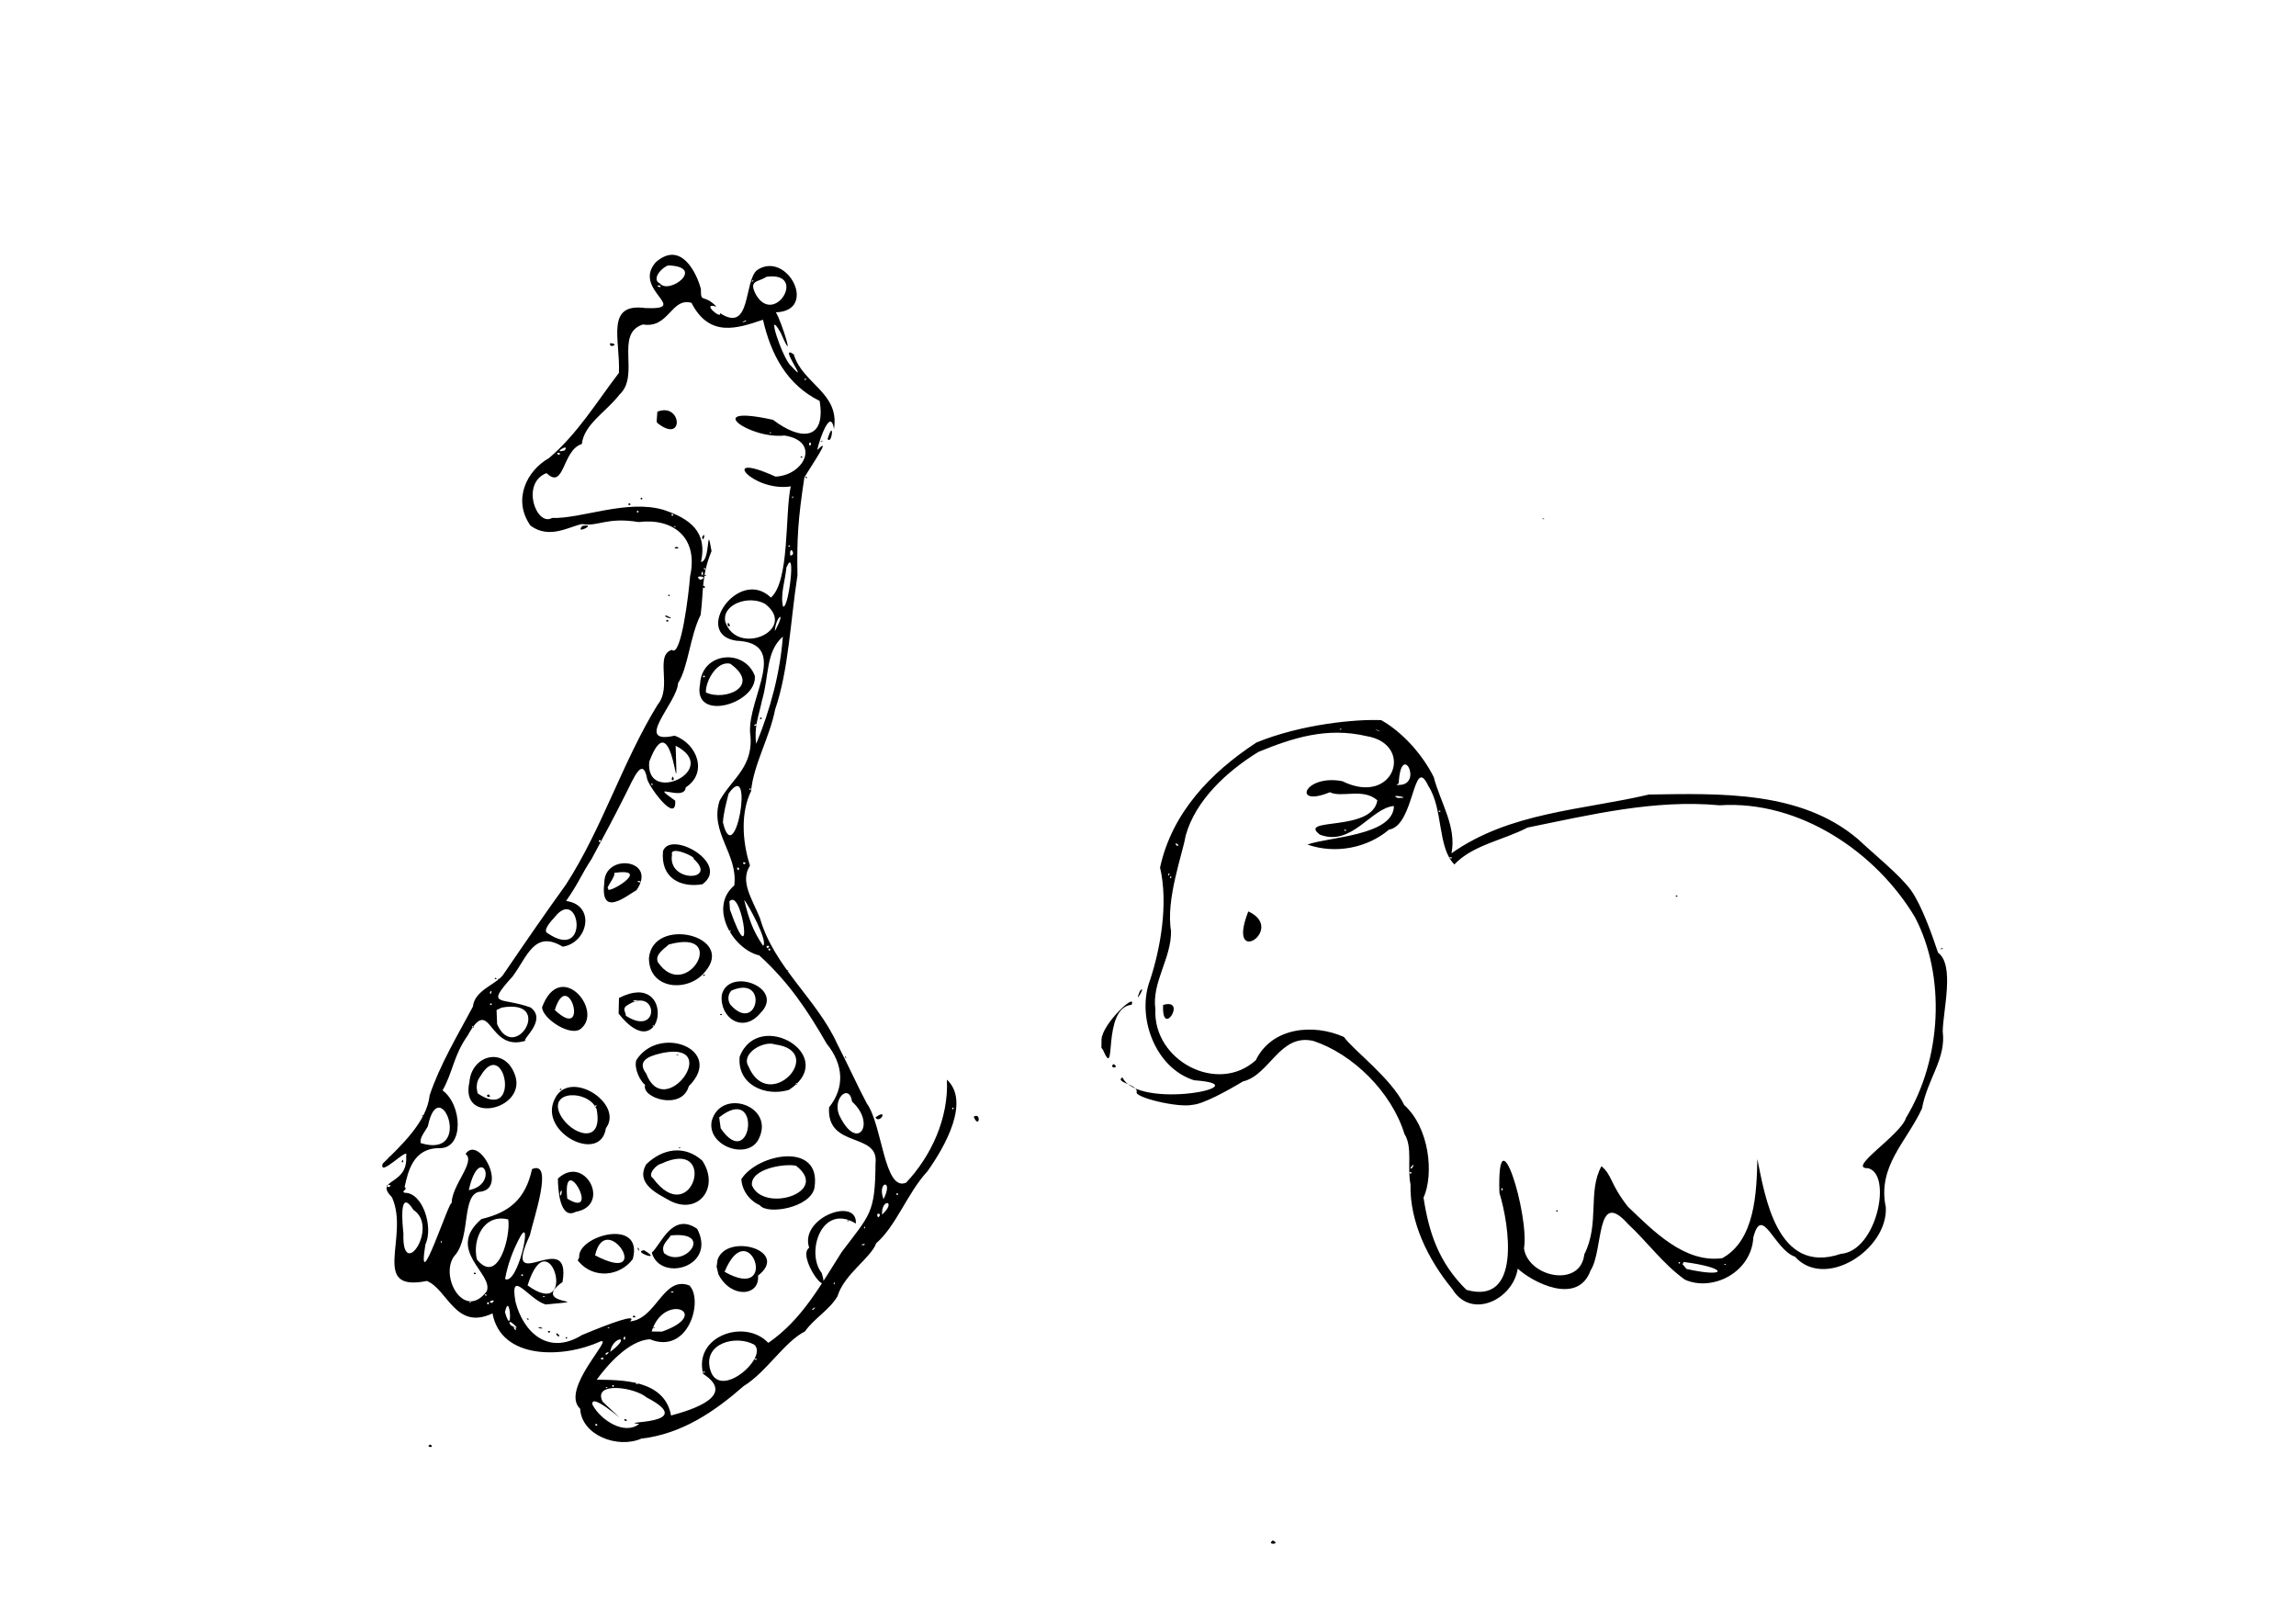 <?xml version="1.0" encoding="UTF-8" standalone="no"?>
<svg
   xmlns:dc="http://purl.org/dc/elements/1.1/"
   xmlns:cc="http://creativecommons.org/ns#"
   xmlns:rdf="http://www.w3.org/1999/02/22-rdf-syntax-ns#"
   xmlns:svg="http://www.w3.org/2000/svg"
   xmlns="http://www.w3.org/2000/svg"
   xmlns:sodipodi="http://sodipodi.sourceforge.net/DTD/sodipodi-0.dtd"
   xmlns:inkscape="http://www.inkscape.org/namespaces/inkscape"
   width="297mm"
   height="210mm"
   viewBox="0 0 297 210"
   version="1.1"
   id="svg8"
   inkscape:version="1.0.2 (e86c870879, 2021-01-15, custom)"
   sodipodi:docname="selenas_malarbild.svg">
  <defs
     id="defs2" />
  <sodipodi:namedview
     id="base"
     pagecolor="#ffffff"
     bordercolor="#666666"
     borderopacity="1.0"
     inkscape:pageopacity="0.0"
     inkscape:pageshadow="2"
     inkscape:zoom="0.46106169"
     inkscape:cx="698.2156"
     inkscape:cy="439.58454"
     inkscape:document-units="mm"
     inkscape:current-layer="layer1"
     inkscape:document-rotation="0"
     showgrid="false"
     inkscape:window-width="1920"
     inkscape:window-height="986"
     inkscape:window-x="-11"
     inkscape:window-y="-11"
     inkscape:window-maximized="1" />
  <g
     inkscape:label="Lager 1"
     inkscape:groupmode="layer"
     id="layer1">
    <path
       id="path869"
       style="fill:#000000;stroke-width:0.123"
       d="m 49.498,150.508 c 2.39,-2.364 5.726,-5.417 6.081,-8.856 1.306,-3.894 3.562,-7.67 5.59,-11.455 0.24,-2.248 3.22,-2.885 4.044,-4.312 2.616,-3.843 5.484,-8.008 7.963,-11.431 4.72,-7.278 7.315,-15.852 11.888,-23.308 1.948,-2.312 -0.434,-6.387 1.846,-7.097 1.191,1.081 2.188,-7.281 2.356,-9.504 1.126,-5.111 -2.284,-7.573 -6.657,-7.027 -4.141,-0.678 -5.224,0.623 -7.301,0.259 -1.645,0.294 -4.224,2.026 -6.685,0.205 -2.38,-3.364 -0.447,-7.14 2.374,-8.723 3.715,-3.137 6.254,-7.375 9.064,-11.037 0.197,-4.255 -1.817,-9.108 3.459,-8.376 5.889,0.221 -1.79,-2.378 1.293,-5.913 3.346,-2.983 5.407,1.633 5.854,3.471 -0.031,1.923 0.338,0.505 2.016,2.263 -2.122,-0.653 0.686,1.748 0.458,0.833 4.072,2.664 3.041,-4.108 4.79,-5.571 3.91,-2.6 7.964,5.291 2.429,5.464 0.732,1.139 2.661,7.337 0.625,2.638 -2.089,-3.651 0.281,3.478 1.343,4.291 2.67,2.953 -1.835,-3.015 0.35,-1.492 1.126,3.829 5.986,4.944 5.199,9.667 -0.505,-3.353 -2.41,3.116 -2.113,2.664 1.957,-1.941 -0.895,2.179 -1.715,3.595 -0.818,5.354 -0.982,7.956 -0.892,12.649 -0.913,5.902 -1.137,12.238 -2.893,17.363 -0.684,3.562 -2.809,7.156 -3.108,10.55 -1.348,2.745 -1.16,6.461 -0.141,9.633 -1.309,2.049 0.218,4.191 1.29,6.792 1.823,6.353 7.342,10.45 9.971,16.216 1.51,2.932 2.737,5.673 3.86,7.773 2.004,2.744 2.227,11.452 5.074,10.226 3.231,-3.418 5.521,-8.341 5.277,-13.327 3.044,2.836 -0.229,8.64 -2.512,11.849 -2.62,2.839 -4.018,7.035 -6.64,9.322 -0.653,1.872 -4.144,3.988 -4.999,6.844 -1.028,1.758 -3.031,2.876 -4.214,4.551 -2.679,1.365 -4.984,5.271 -7.918,7.061 -3.738,3.277 -7.982,6.197 -13.246,6.803 -3.065,1.338 -7.73,-0.433 -7.909,-3.857 -2.681,-2.518 4.555,-9.454 2.567,-8.698 -4.746,2.174 -12.802,2.39 -13.907,-3.642 -4.79,2.261 -5.79,-3.084 -8.485,-4.195 -7.475,1.501 -2.204,-5.729 -4.52,-10.813 -2.391,-2.448 2.147,-1.47 1.83,-5.362 0.457,-1.376 -3.568,2.921 -3.035,1.015 z m 0.769,3.028 c 0.875,-0.392 -0.891,-0.35 0,0 z m 1.919,6.003 c -0.231,6.34 4.664,-0.863 1.3,-3.056 -1.932,-3.023 -1.416,1.937 -1.3,3.056 z m 0.176,-5.268 c 2.316,-0.036 3.733,4.427 2.666,6.677 -1.212,7.56 3.24,-6.193 3.39,-5.299 -0.003,-2.358 3.175,-5.425 1.804,-6.401 1.712,-2.576 5.644,4.684 1.717,4.902 -2.168,0.509 -1.108,5.652 -2.964,8.053 -2.37,2.462 0.95,8.811 3.985,4.809 0.941,-2.294 -5.393,-5.303 -0.686,-9.347 3.559,-0.847 5.692,-2.517 6.546,-6.458 2.896,-1.255 0.12,6.63 -0.272,8.545 -3.888,8.344 5.459,-1.316 4.218,6.058 -4.46,3.154 5.036,2.235 -2.182,2.905 -2.191,-0.632 -4.7,-4.861 -3.901,-0.342 0.973,3.808 4.141,7.047 8.606,4.292 3.765,-1.578 7.249,-2.834 6.217,-1.759 3.438,-0.34 4.286,-5.958 7.678,-4.648 1.847,1.917 -0.123,9.012 -5.124,6.952 -2.765,0.167 -5.541,3.402 -6.872,5.232 3.052,0.046 8.773,-0.073 9.618,4.63 2.939,-0.777 8.453,-2.602 4.152,-5.38 -1.275,-4.875 5.392,-7.221 8.428,-4.012 4.36,-2.995 6.798,-7.526 9.51,-11.776 3.679,-4.869 4.306,-4.987 4.357,-11.431 0.502,-4.119 -6.349,-1.862 -6.008,-7.253 2.054,-2.575 1.883,-5.531 -0.312,-8.241 -2.545,-4.434 -4.984,-8.019 -8.714,-11.411 -3.413,-0.801 -6.605,-6.19 -3.235,-9.05 0.514,-4.082 -3.235,-6.87 -1.899,-10.963 1.589,-2.875 4.53,-4.405 3.943,-8.801 -0.286,-4.596 5.222,-11.594 -1.793,-11.89 -5.701,-0.849 0.303,-9.6 4.492,-5.578 2.449,-2.179 1.787,-10.826 2.564,-14.381 -4.95,0.773 -9.547,-4.713 -1.979,-1.264 3.749,-0.162 5.895,-4.578 1.158,-5.314 -4.578,0.492 -10.836,-4.099 -1.473,-2.029 3.644,2.776 6.863,2.614 6.028,-2.446 -4.256,-2.095 -6.308,-6.049 -7.329,-10.5 -3.236,1.089 -6.908,2.392 -9.246,-2.181 -2.633,-0.752 -2.903,3.349 -6.282,2.793 -3.721,1.191 -0.311,6.577 -3.036,9.074 -1.677,2.197 -4.593,3.831 -4.868,6.39 -2.559,0.766 -2.227,6.026 -4.569,3.758 -3.371,1.315 -1.307,6.97 0.718,5.804 3.797,0.125 9.679,-2.449 14.427,-1.048 3.449,1.146 5.698,2.857 4.839,6.738 1.267,-0.079 0.679,-5.39 1.364,-1.405 -1.325,3.199 -1.012,5.144 -1.411,8.257 -1.358,2.643 -1.614,6.821 -2.924,8.831 -0.1,2.525 -5.898,7.995 -0.443,6.786 2.99,1.067 4.297,4.859 1.44,6.682 -0.132,1.973 -5.142,-0.934 -1.363,1.722 0.201,2.956 -3.103,-1.346 -3.611,-2.734 -0.574,-3.201 -1.806,-0.072 -2.736,1.754 -1.536,3.077 -2.68,5.192 -4.457,8.5 -1.513,2.331 -1.528,2.879 -3.309,5.454 3.85,0.505 2.868,5.391 -0.434,5.913 -3.68,-2.225 -4.591,1.316 -6.48,3.839 -3.626,4.016 -1.504,2.616 2.325,4.024 2.267,1.679 -1.443,4.358 -0.592,4.278 -5.026,1.639 -4.49,-6.204 -7.555,-0.645 -1.824,2.564 -1.908,4.74 -3.243,7.086 2.552,1.872 2.812,7.547 -0.405,7.472 -3.441,-0.029 -4.071,3.105 -4.503,5.02 0.489,0.39 -0.575,0.519 0.02,0.758 z m 8.362,-14.334 c 0.274,-3.389 4.301,-4.587 5.752,-1.256 2.177,4.676 -7.081,7.037 -5.752,1.256 z m 1.076,1.484 c 5.732,3.849 3.45,-7.59 0.349,-2.235 -0.425,0.529 -0.636,1.276 -0.349,2.235 z m 1.391,0.109 c 0.661,0.594 -0.688,0.317 0,0 z m -1.776,23.032 c 0.439,0.313 -0.44,0.313 0,0 z m 6.861,5.942 c 0.436,0.302 -0.448,0.148 0,0 z m 1.661,1.164 c 0.882,0.32 -1.014,0.048 0,0 z m 0.189,-41.408 c 2.32,-6.215 7.837,0.265 5.119,2.695 -1.273,1.336 -5.131,-1.23 -5.119,-2.695 z m 1.642,0.367 c 4.574,4.314 1.788,-5.763 0,1e-5 z m -0.885,41.531 c 0.654,-0.114 -0.032,0.513 0,0 z m 0.84,-29.944 c 1.813,-4.141 9.062,0.472 6.653,3.713 -0.696,4.661 -8.697,0.555 -6.653,-3.713 z m 0.731,1.921 c 1.323,2.606 5.657,4.125 4.717,-0.709 -1.084,-2.489 -6.262,-2.469 -4.717,0.709 z m 4.575,-0.889 c 0.432,-0.597 -0.301,-0.189 0,0 z m -5.078,29.157 c 0.892,0.476 0.027,0.669 0,0 z m 0.217,-19.969 c 3.466,-3.259 6.999,3.461 2.317,4.293 -2.1,1.113 -2.314,-3.02 -2.317,-4.293 z m 0.397,2.205 c 0.38,-1.347 -0.411,-0.246 0,0 z m 0.814,0.386 c 4.52,2.783 -0.68,-6.503 1e-5,1e-5 z m -0.868,-14.229 c 0.431,0.142 -0.401,0.327 0,0 z m 0.796,32.098 c 0.233,0.353 -0.421,0.286 0,0 z m 1.618,-10.295 c -0.248,-2.784 8.374,-5.179 6.929,0.249 -1.729,2.287 -5.075,2.533 -6.949,0.368 l -0.166,-0.2 0.186,-0.417 z m 2.05,-0.241 c 7.82,4.083 1.393,-6.139 0,0 z m 1.194,-48.148 c -0.03,-3.954 6.951,-3.093 4.165,0.921 -1.183,0.636 -4.727,3.683 -4.165,-0.921 z m 0.521,0.701 c -0.503,1.014 5.954,-2.751 0.766,-2.017 0.205,0.489 -1.203,2.023 -0.766,2.017 z m 3.982,-0.778 c 0.675,-0.077 -0.664,-0.427 0,0 z m -2.601,14.939 c 7.578,-3.869 5.749,9.468 -0.051,2.015 z m 0.881,2.298 c 4.549,2.925 4.196,-4.215 -0.018,-1.214 -0.414,0.457 0.052,0.785 0.018,1.214 z m 1.452,-1.847 c 0.903,-0.32 -1.527,-0.103 0,0 z m 2.32,3.146 c -0.122,-0.214 -0.675,0.199 0,0 z m -3.27,-67.584 c 0.444,0.381 -0.617,0.232 0,0 z m 0.536,105.058 c 0.67,0.338 -0.521,0.296 0,0 z m 0.316,-33.022 c 2.956,-4.689 11.521,-1.371 6.792,3.366 -0.904,3.217 -6.194,1.511 -5.647,-0.167 -0.612,-0.455 -1.47,-2.112 -1.146,-3.199 z m 1.289,1.742 c 2.367,6.264 9.878,-4.16 2.205,-2.702 -1.194,0.275 -3.696,0.772 -2.205,2.702 z m 4.039,-2.457 c 0.552,0.107 -0.552,0.107 0,0 z m -5.023,25.034 c 0.226,0.907 -0.378,-0.351 0,0 z m 0.368,-97.089 c 0.44,0.313 -0.44,0.313 0,0 z m 0.337,97.345 c 2.613,1.59 -1.674,0.182 0,0 z m 0.275,-11.112 c 2.071,-1.998 4.902,-2.577 7.255,-0.471 2.281,3.44 -0.466,7.045 -4.121,5.215 -1.662,-0.931 -4.568,-2.231 -3.134,-4.744 z m 0.858,1.781 c 5.112,6.897 8.557,-5.411 1.042,-1.839 -0.604,0.091 -1.785,1.407 -1.042,1.839 z m -0.504,-28.474 c 0.536,-5.449 11.316,-2.873 7.233,1.822 -2.188,2.693 -7.277,2.29 -7.233,-1.822 z m 1.168,0.567 c 3.648,5.349 9.345,-4.502 1.391,-2.299 -0.534,0.53 -1.869,1.312 -1.391,2.299 z m -0.802,37.55 c 1.181,-1.029 2.653,-5.303 5.872,-3.079 2.589,4.932 -4.782,6.956 -5.872,3.079 z m 1.597,0.075 c 2.641,2.087 6.559,-2.901 0.87,-2.298 -0.458,0.697 -1.339,1.273 -0.87,2.298 z M 85.032,53.247 c 3.162,-1.262 3.527,4.243 0.028,1.482 l -0.123,-0.181 z m 0.733,56.828 c 0.971,-2.755 8.795,1.616 5.092,4.291 -2.799,0.472 -5.435,-0.782 -5.092,-4.291 z m 1.163,0.461 c -0.613,3.675 6.06,3.456 2.787,0.535 0.362,-0.234 -3.096,-1.782 -2.787,-0.535 z m 1.021,37.863 c 0.326,0.177 -0.528,0.055 0,0 z m 2.607,-59.917 c 0.205,-4.166 5.75,-4.653 7.092,-1.054 0.278,3.619 -8.097,6.039 -7.092,1.054 z m 0.507,-0.858 c 0.44,-0.313 -0.44,-0.313 0,0 z m 0.245,1.933 c 2.46,1.17 7.225,-0.806 3.159,-3.71 -1.776,-0.441 -3.227,2.327 -3.159,3.71 z m -0.497,-20.064 c 0.55,-1.012 0.185,0.89 0,0 z m 0.252,6.248 c 0.439,0.471 -0.454,0.314 0,0 z m 0,50.29 c 0.448,0.148 -0.436,0.302 0,0 z m 0.992,18.98 c 1.179,-4.431 8.455,-1.949 5.991,2.48 -1.505,2.522 -6.573,0.718 -5.991,-2.48 z m 1.171,0.921 c 4.003,5.866 5.475,-5.942 -0.198,-1.418 l 0.198,1.418 z m -0.401,16.974 c 1.25,-3.515 9.395,-1.154 5.226,2.077 0.264,2.669 -3.484,3.023 -5.117,-0.165 l -0.239,-0.993 0.129,-0.919 z m 0.903,1.584 c 7.254,4.093 3.175,-7.717 0,0 z m 4.073,-1.584 c 0.448,0.148 -0.436,0.302 0,0 z m -4.43,-34.242 c 0.895,-3.681 8.276,-0.877 4.981,2.372 -2.292,2.729 -5.324,0.534 -4.981,-2.372 z m 1.122,1.292 c 3.511,3.908 5.028,-3.968 0.118,-1.839 -0.495,0.495 -0.499,1.305 -0.118,1.839 z m -1.225,1.158 c 0.436,0.302 -0.448,0.148 0,0 z m 2.413,5.549 c 2.462,-6.325 12.994,-0.074 6.386,4.291 -3.058,0.939 -6.749,-0.675 -6.386,-4.291 z m 1.139,1.26 c 2.643,6.229 10.189,-1.955 3.439,-2.842 -1.45,-0.541 -4.469,1.156 -3.439,2.842 z m 6.18,2.379 c 0.421,-0.286 -0.233,-0.353 0,0 z m -7.104,12.204 c 2.099,-3.318 10.39,-4.912 9.465,1.082 -0.469,2.624 -6.132,3.571 -7.071,2.292 -1.341,-0.597 -2.305,-1.903 -2.395,-3.374 z m 1.373,0.8 c 1.497,3.604 10.217,0.919 5.691,-2.541 -1.555,-0.309 -5.929,0.419 -5.691,2.541 z m 6.412,-94.29 c 0.436,0.302 -0.448,0.148 0,0 z m 0.989,102.357 c -1.3,-3.891 6.277,-6.651 6.037,-3.125 -4.42,-2.715 -6.516,3.759 -4.411,6.402 1.248,3.952 -3.274,-2.148 -1.626,-3.277 z m 5.16,-3.469 c -0.053,-0.236 -0.537,0.176 0,0 z M 54.43,147.841 c 6.958,2.132 2.394,-9.39 0.921,-2.19 -0.309,0.618 -1.128,1.514 -0.921,2.19 z m 2.656,12.954 c 0.199,-0.675 -0.214,-0.122 0,0 z m 3.557,-6.866 c 4.129,-0.776 1.374,-6.248 0,0 z m 0.305,14.514 c -0.053,-0.236 -0.537,0.176 0,0 z m 0.222,-35.489 c 0.44,-0.313 -0.44,-0.313 0,0 z m 0.521,29.935 c 2.797,3.452 4.392,-3.173 4.054,-5.174 -3.199,-0.794 -4.675,2.623 -4.054,5.174 z m 1.063,4.669 c 0.473,0.138 -0.077,-0.475 0,0 z m 0.376,1.169 c 0.439,-0.471 -0.454,-0.314 0,0 z m 0.368,-40.183 c 0.326,-0.852 -0.401,-0.056 0,0 z m 0,1.47 c 0.44,-0.313 -0.44,-0.313 0,0 z m 0.123,38.504 c 0.864,-0.638 -0.849,-0.175 0,0 z m 0.683,-36.054 c 2.309,5.201 7.473,-3.363 0.605,-2.15 l -0.677,0.316 z m 1.032,32.956 c 1.656,0.848 3.581,-8.285 1.981,-5.513 -0.936,1.724 -1.643,3.579 -1.981,5.513 z m -0.015,4.288 c 1.072,3.66 0.652,-3.031 0,0 z m 0.728,1.681 c 2.108,1.268 -0.83,-1.406 0,0 z m 0.739,0.584 c -0.437,-0.93 -0.413,0.172 0,0 z m 0.754,-6.92 c 0.44,-0.313 -0.44,-0.313 0,0 z m 0.703,1.194 c 6.71,4.871 2.806,-8.972 0,0 z m 2.268,1.46 c -0.122,-0.214 -0.675,0.199 0,0 z m 0.337,-47.002 c 5.526,3.761 4.144,-6.309 0.858,-2.035 -0.326,0.358 -1.611,1.696 -0.858,2.035 z m 1.409,-61.868 c 0.662,-0.291 -0.648,-0.429 0,0 z m 0.783,-0.584 c 0.782,-1.032 -1.792,0.494 0,0 z m 3.586,123.395 c 1.082,2.083 4.195,4.004 6.045,2.517 -3.26,-0.384 7.982,0.207 0.969,-3.43 -1.572,-1.342 -7.024,-2.097 -5.686,0.551 5.618,5.271 -1.618,-1.739 -1.328,0.362 z m 4.208,1.86 c 0.734,0.318 -0.361,0.386 0,0 z m -3.67,0.902 c 0.444,-0.381 -0.617,-0.232 0,0 z m 0.422,-75.466 c 0.439,-0.471 -0.454,-0.314 0,0 z m 0.398,66.889 c 0.397,-0.474 -0.824,-0.112 0,0 z m 0.452,-0.611 c 0.85,-0.63 -0.503,-0.193 0,0 z m 0.153,4.249 c -0.053,-0.236 -0.537,0.176 0,0 z m 0.245,-7.718 c -0.053,-0.236 -0.537,0.176 0,0 z m 0.1,3.09 c 3.005,-2.268 0.265,-2.021 0,0 z m 0.368,4.545 c 0.44,-0.313 -0.44,-0.313 0,0 z m 1.53,-6.124 c 0.223,-0.903 -0.508,0.031 0,0 z m 1.678,5.718 c -0.053,-0.236 -0.537,0.176 0,0 z m -0.023,-112.67 c 0.44,-0.313 -0.44,-0.313 0,0 z m 1.495,32.196 c -0.545,5.736 9.447,1.015 3.414,-2.058 0.348,10.624 -0.202,-6.444 -3.414,2.058 z m 3.038,1.923 c 0.451,0.642 -0.451,0.642 0,0 z m -1.386,71.793 c 6.608,-2.345 0.248,-5.178 -1.341,-0.019 l 1.341,0.019 z m -0.993,-0.543 c 0.326,0.177 -0.528,0.055 0,0 z m -0.316,-70.147 c 0.448,-0.148 -0.436,-0.302 0,0 z m 1.05,-64.86 c 1.224,1.46 5.938,-2.161 1.092,-2.347 -0.741,0.156 -2.313,1.759 -1.092,2.347 z m -0.002,0.465 c 0.396,-0.352 -0.916,-0.224 0,0 z m 1.737,29.493 c -0.289,-0.535 -0.353,0.353 0,0 z m -0.151,100.551 c 0.643,-0.291 -0.647,-0.106 0,0 z m 0.452,-99.071 c -0.053,-0.236 -0.537,0.176 0,0 z m 3.192,6.879 c 1.293,-0.458 -1.138,-0.687 0,0 z m 0.15,-0.592 c 0.461,-0.043 -0.083,-1.007 0,0 z m 0.379,-0.735 c 0.431,-0.142 -0.401,-0.327 0,0 z m -0.069,103.889 c 0.448,-0.148 -0.436,-0.302 0,0 z m 0.122,-103.031 c 0.448,-0.148 -0.436,-0.302 0,0 z m 0.677,102.597 c 1.122,4.146 7.606,-1.587 5.693,-3.215 -2.416,-1.303 -6.624,-0.154 -5.693,3.215 z m 1.651,-70.745 c 1.549,6.487 4.151,-8.571 0.735,-3.737 -0.301,1.226 -0.664,2.474 -0.735,3.737 z m 0.306,-25.952 c 1.554,4.588 9.465,1.018 5.143,-2.324 -2.117,-1.18 -5.616,0.062 -5.143,2.324 z m 0.363,0.103 c 0.622,0.633 -0.283,0.662 0,0 z m 0.239,37.121 c 3.099,8.774 1.669,-2.081 0.139,-1.225 l -0.211,0.123 z m 0.023,2.907 c 0.257,-0.485 -0.276,-0.114 0,0 z m 1.029,-7.991 c 0.472,-0.325 -0.445,-0.611 0,0 z m 0.945,-70.982 c 0.569,-0.496 -1.079,0.423 0,0 z m -0.149,70.204 c 0.569,-0.332 -0.569,-0.332 0,0 z m -0.014,4.589 c 0.612,2.465 1.108,3.982 2.453,5.948 0.707,-0.527 -1.975,-5.43 -2.452,-5.948 z m 0.742,-14.163 c 0.421,-0.286 -0.233,-0.353 0,0 z m 0.469,-65.895 c -0.092,-0.279 -0.455,0.41 0,0 z m 0.356,1.862 c 2.433,4.024 6.672,-3.11 1.317,-2.378 -1.03,0.735 -2.412,0.354 -1.317,2.378 z m -0.084,55.703 c 0.573,-0.631 -0.616,0.08 0,0 z m 0.001,82.002 c 0.647,-0.106 -0.643,-0.291 0,0 z m 0.076,-79.676 c 1.831,-4.421 3.11,-9.242 3.446,-13.874 -2.248,2.007 -1.738,5.017 -2.696,8.264 -0.429,2.093 -1.045,3.328 -0.75,5.61 z m 0.598,-3.43 c 0.44,0.313 -0.44,0.313 0,0 z m 0.881,29.864 c 0.643,-0.445 -0.545,-0.412 0,0 z m 0.222,0.334 c 0.454,-0.314 -0.439,-0.471 0,0 z m 0.268,-66.991 c -0.053,-0.236 -0.537,0.176 0,0 z m 0.446,25.643 c 1.606,-2.975 0.078,-1.889 0,0 z m 1.051,-3.198 c 0.706,0.588 1.753,-8.107 0.44,-5.026 -0.136,1.634 -0.806,3.447 -0.44,5.026 z m 0.807,-7.706 c 0.436,-0.302 -0.448,-0.148 0,0 z m 0.123,1.113 c 0.908,0.045 -0.134,-1.539 0,0 z m 0.319,-7.394 c 0.257,-0.485 -0.276,-0.114 0,0 z m 1.641,-15.281 c 0.436,-0.302 -0.448,-0.148 0,0 z m 0.613,8.514 c 0.449,-0.67 -0.46,-0.456 0,0 z m 0.429,111.712 c 0.708,-0.737 -0.633,0.195 0,0 z m 2.708,-3.263 c 0.257,-0.485 -0.276,-0.114 0,0 z m 0.741,-21.683 c 2.306,4.585 4.681,0.843 1.558,-1.958 -0.374,-2.501 -2.734,-0.266 -1.558,1.958 z m 3.048,16.614 c 0.633,-0.369 -0.824,-0.02 0,0 z m 0.131,-2.159 c 0.257,-0.485 -0.276,-0.114 0,0 z m 1.751,-1.437 c 0.685,-0.526 -0.475,-0.775 0,0 z m 0.695,-2.361 c 1.373,-2.704 -0.888,-2.336 0,0 z m -0.191,1.994 c 1.97,-1.791 -0.107,-2.185 0,0 z m 1.96,-2.511 c 0.44,-0.313 -0.44,-0.313 0,0 z m 7.16,-11.087 c 0.421,-0.286 -0.233,-0.353 0,0 z m -72.764,6.081 c 0.647,0.106 -0.643,0.291 0,0 z m 1.65,0.412 c 0.217,0.491 -0.399,0.478 0,0 z m 2.648,-5.748 c 0.326,0.177 -0.528,0.055 0,0 z m 0.907,42.588 c 0.747,0.484 -0.775,0.358 0,0 z m 8.455,-60.361 c 0.436,0.302 -0.448,0.148 0,0 z m 0.439,0.132 c 0.326,0.177 -0.528,0.055 0,0 z m 10.779,-58.573 c 2.1,-0.384 -1.098,1.231 0,0 z m 3.611,-23.641 c 1.385,0.128 -0.296,0.739 0,0 z m 7.229,35.22 c 1.699,0.741 -0.698,0.136 0,0 z m 0.109,0.553 c 0.617,0.232 -0.444,0.381 0,0 z m 0.252,-3.247 c 0.436,0.302 -0.448,0.148 0,0 z m 0.98,-6.187 c 0.852,0.296 -0.852,0.296 0,0 z m 14.405,54.772 c 0.326,0.177 -0.528,0.055 0,0 z m 2.379,-63.837 c 0.436,0.302 -0.448,0.148 0,0 z m 2.032,-4.646 c 0.326,0.177 -0.528,0.055 0,0 z m 0.722,-0.224 c 0.888,-2.842 0.613,0.819 0,0 z m 2.353,79.823 c 0.175,0.537 -0.236,0.053 0,0 z m 3.83,7.921 c 1.747,-1.29 0.602,0.917 0,0 z m 12.718,-0.095 c 1.006,-0.65 0.727,1.687 0,0 z m 16.538,-10.008 c 0.103,-2.023 4.579,-6.211 3.889,-4.478 -3.939,0.427 -1.835,10.156 -3.721,5.805 l -0.182,-0.23 z m 1.548,3.185 c 0.917,0.566 -0.665,0.633 0,0 z m 1.151,1.723 c 2.078,4.362 18.273,1.01 9.288,0.383 -5.046,-1.56 -7.522,-8.219 -5.694,-13.013 1.303,-3.966 2.379,-9.785 1.276,-14.507 1.56,-7.096 6.51,-12.251 12.463,-16.163 5.758,-2.367 12.885,-3.048 16.149,-2.895 2.634,1.488 5.247,4.286 6.791,7.36 0.844,3.26 2.988,6.431 2.295,9.862 7.562,-5.337 16.898,-5.572 25.556,-7.603 9.24,-0.14 19.666,-0.499 27.032,5.773 1.846,1.755 5.442,4.651 6.851,6.606 1.332,1.879 2.631,5.448 3.501,8.073 2.196,1.603 0.647,7.456 0.606,10.178 0.451,3.592 -1.972,6.103 -2.682,9.98 -2.007,4.349 -5.807,7.465 -4.677,12.799 0.248,5.462 -7.857,10.683 -11.747,6.374 -2.704,-0.931 -4.257,-6.878 -5.394,-2.509 -0.233,4.521 -5.25,7.059 -8.84,5.48 -2.806,-1.987 -5.017,-5.042 -7.359,-7.195 -4.232,-4.764 -3.144,3.366 -4.857,6.001 -1.673,4.617 -7.607,1.465 -9.419,-0.245 -0.599,4.004 -6.031,6.665 -8.471,2.634 -3.102,-3.767 -5.518,-8.633 -5.4,-13.537 -0.45,-2.162 0.295,-4.834 -0.782,-6.503 -1.674,-5.461 -6.722,-10.372 -11.783,-12.037 -4.373,-1.012 -5.619,4.418 -9.119,5.24 -2.019,1.22 -5.151,2.932 -6.51,3.02 -1.918,0.417 -7.579,-0.984 -7.228,-1.66 0.186,-0.981 -2.903,-1.223 -1.847,-1.896 z m 4.267,-8.795 c -0.323,6.635 8.059,11.058 12.989,6.582 2.088,-4.287 7.476,-4.765 11.409,-3.001 1.182,1.686 6.115,5.32 7.793,8.801 3.245,2.916 3.868,8.915 2.496,11.983 0.69,4.452 1.919,8.343 5.547,11.918 7.155,2.032 5.536,-8.391 4.269,-12.55 -0.345,-11.01 3.898,2.914 3.178,7.189 0.545,3.73 7.308,5.159 7.802,0.774 2.023,-4.006 0.405,-8.123 2.221,-11.407 1.435,1.229 1.072,2.237 3.414,5.232 3.292,3.143 7.331,7.324 12.206,6.666 4.228,-2.298 4.457,-8.466 4.544,-12.817 0.967,4.661 2.494,15.079 10.801,12.258 4.651,-0.35 6.708,-10.333 3.51,-11.08 -2.823,0.076 4.233,-4.257 4.92,-6.514 4.658,-7.679 5.126,-18.341 1.171,-25.921 -4.977,-8.385 -14.91,-15.185 -25.286,-14.5 -8.413,-0.783 -16.696,1.225 -24.852,2.884 -3.096,1.623 -7.082,2.243 -9.457,4.769 -2.216,-2.239 -1.416,-7.149 -3.359,-10.142 -2.006,-4.291 -1.751,5.109 -5.089,5.632 -2.764,2.349 -6.902,3.217 -10.56,1.934 2.76,-0.999 11.12,-1.124 11.192,-4.984 -2.944,0.225 -5.456,5.306 -9.584,3.699 -3.003,-2.296 6.784,-0.269 7.438,-4.438 -1.851,-1.639 -4.646,-0.287 -6.139,-1.044 -4.957,2.046 -3.359,-2.373 1.609,-1.428 6.734,3.324 9.391,-4.784 3.14,-5.827 -5.15,-1.209 -9.574,0.232 -14.003,2.044 -4.079,2.517 -8.129,6.241 -9.407,10.84 -0.354,2.22 -2.589,8.203 -1.89,12.308 0.073,3.526 -2.515,6.641 -2.022,10.141 z m 1,-0.562 c 3.185,-0.97 -0.208,4.481 0,0 z m 11.02,-12.101 c 4.976,2.285 -2.944,7.478 0,0 z m 39.84,38.668 c 0.473,-0.138 -0.077,0.475 0,0 z m 15.567,-40.74 c 0.436,0.302 -0.448,0.148 0,0 z m -65.734,-2.573 c 0.421,-0.286 -0.233,-0.353 0,0 z m 0.245,0.368 c 0.421,-0.286 -0.233,-0.353 0,0 z m 0.812,-4.222 c 0.725,0.071 -0.563,-0.683 0,0 z m 21.332,-15.051 c -0.053,-0.236 -0.537,0.176 0,0 z m 0.467,13.147 c 0.448,-0.148 -0.436,-0.302 0,0 z m 4.173,-12.986 c 1.167,0.443 -0.977,-0.539 0,0 z m 2.621,8.71 c 2.216,0.059 -1.377,-0.592 0,0 z m 0.128,-1.676 c 3.249,0.022 0.295,-5.822 0.005,-0.226 l -0.295,0.246 0.29,-0.02 z m 1.533,50.301 c 0.44,-0.313 -0.44,-0.313 0,0 z m 0.184,-0.735 c 0.73,-1.126 -0.696,0.329 0,0 z m 3.56,-46.064 c 0.431,-0.142 -0.401,-0.327 0,0 z m 1.463,6.003 c 0.647,-0.106 -0.643,-0.291 0,0 z m 6.673,43.001 c 0.217,-0.491 -0.399,-0.478 0,0 z m 22.845,9.433 c 0.421,-0.286 -0.233,-0.353 0,0 z m 0.977,0.659 c 5.392,1.213 5.465,-0.168 -0.375,-0.904 l -0.137,0.292 0.512,0.612 z m 5.117,-0.575 c -0.053,-0.236 -0.537,0.176 0,0 z m -75.829,-35.371 c 0.988,-1.08 -0.92,2.235 0,0 z m 17.196,71.06 c 1.139,0.514 -0.922,0.621 0,0 z M 182.701,96.446 c 0.439,0.471 -0.454,0.314 0,0 z m 16.978,-29.393 c 0.326,0.177 -0.528,0.055 0,0 z m 51.495,55.577 c 0.557,0.025 -0.514,0.288 0,0 z"
       sodipodi:nodetypes="cccccccccccccccccccccccccccccccccccccccccccccccccccccsccccccccccccccccccccccccccccccccccccccccccccccccccccccccccccccsscccccccccccccccccsssccscssccccccccccccsssccccsccccscccccccccccccccccccccccccccccccccccccccccccccccccccccccccccccccccccccccccccccccccccccccsccssccccscccccccccccccccccccccccccccccccccccccccccccccccccccccccccccccccccccccccccccccccccccccccccccccccccccccccccccccccccccccccsccsccccccccccccccccccccccccccccccccccccccccccccccccccccccccccccccccccccccccccccccccccccccccccccccccccccccccccccccccccccccccccccccccccccccccccccccccccccccccccccccccccccccccccccccccccccccccccccccccccccccccccccccccccccccccccccccccccccccccccccccccscccsccccccccccccccccccccccccccccc" />
  </g>
</svg>
